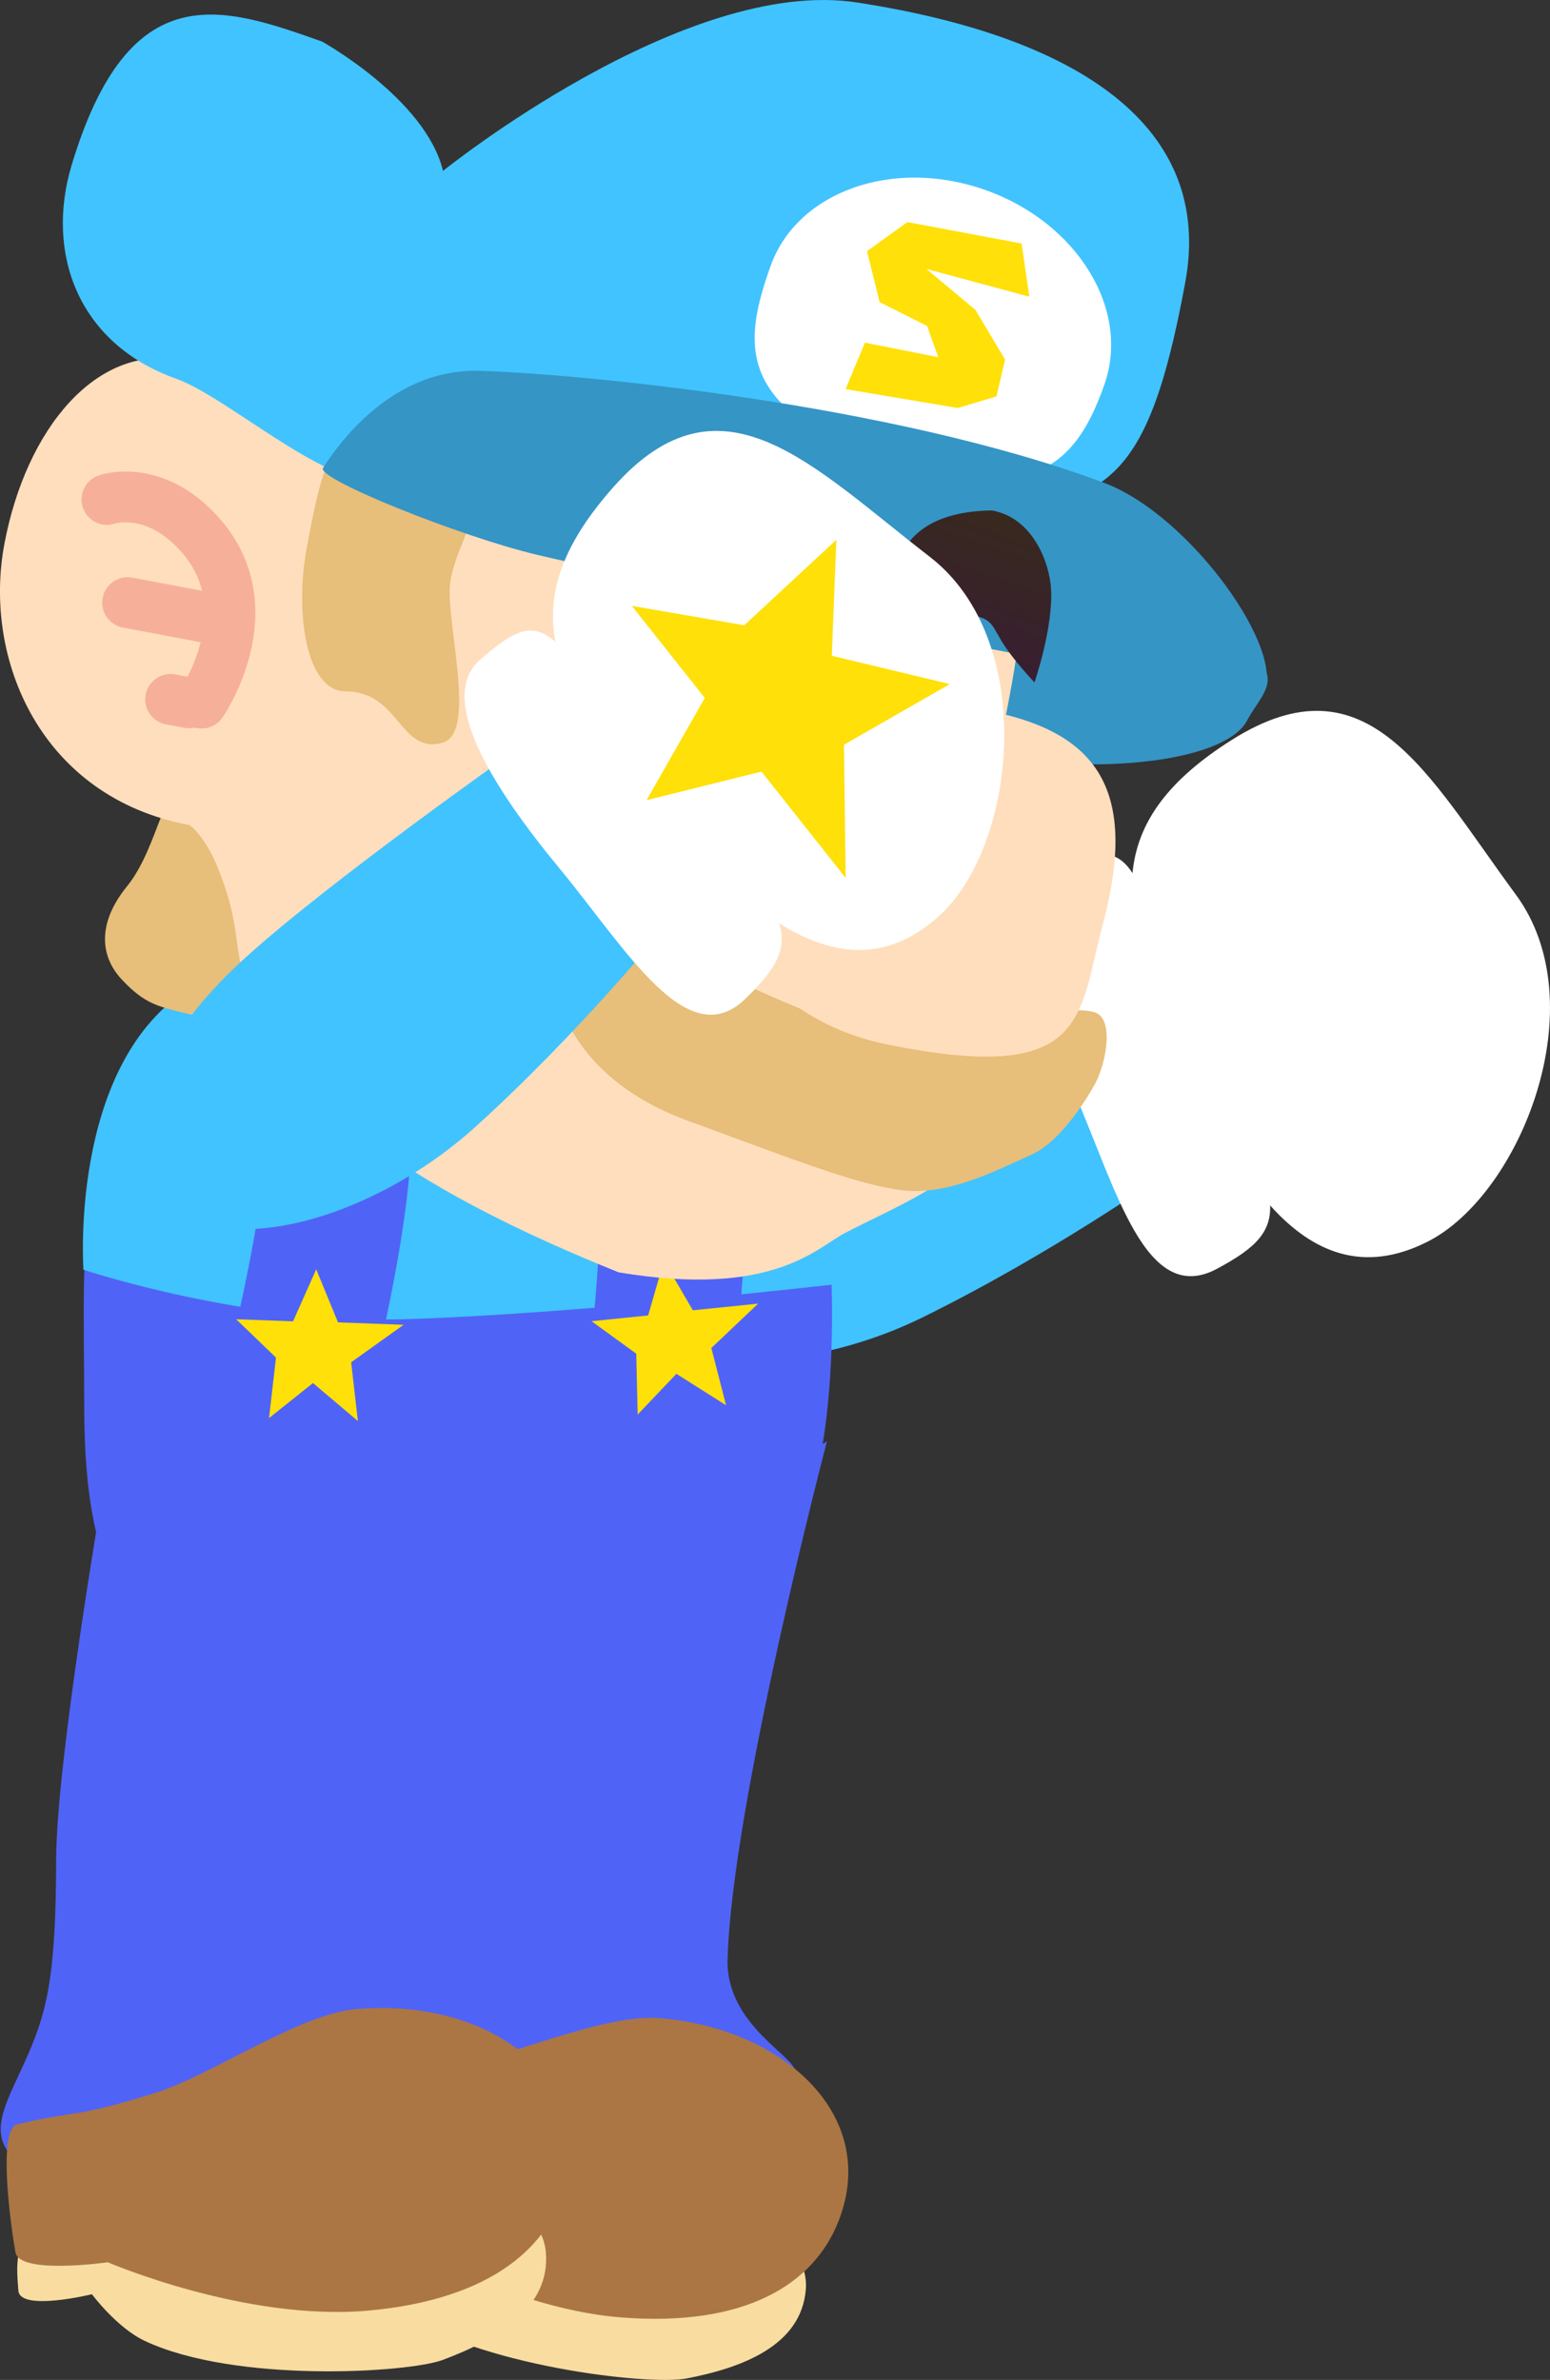 <svg version="1.1" xmlns="http://www.w3.org/2000/svg" xmlns:xlink="http://www.w3.org/1999/xlink" width="106.766" height="163.86" viewBox="0,0,106.766,163.86"><rect x="0" y="0" width="106.766" height="163.86" fill="#333333" stroke="none"/><defs><linearGradient x1="264.514" y1="144.938" x2="262.299" y2="156.713" gradientUnits="userSpaceOnUse" id="color-1"><stop offset="0" stop-color="#38291e"/><stop offset="1" stop-color="#381e32"/></linearGradient><linearGradient x1="282.505" y1="147.572" x2="279.148" y2="157.568" gradientUnits="userSpaceOnUse" id="color-2"><stop offset="0" stop-color="#38291e"/><stop offset="1" stop-color="#381e32"/></linearGradient></defs><g transform="translate(-213.43,-112.224)"><g data-paper-data="{&quot;isPaintingLayer&quot;:true}" fill-rule="nonzero" stroke-linejoin="miter" stroke-miterlimit="10" stroke-dasharray="" stroke-dashoffset="0" style="mix-blend-mode: normal"><g data-paper-data="{&quot;origRot&quot;:0,&quot;index&quot;:null}" stroke="none" stroke-width="0" stroke-linecap="butt"><g data-paper-data="{&quot;origPos&quot;:null,&quot;index&quot;:null,&quot;origRot&quot;:0}"><path d="M264.984,187.351c7.028,-3.451 21.512,-8.489 21.512,-8.489l6.867,14.399c0,0 -7.665,5.383 -16.402,9.674c-8.737,4.291 -19.32,3.961 -21.663,-0.81c-2.343,-4.771 0.948,-10.484 9.686,-14.775z" data-paper-data="{&quot;origRot&quot;:0,&quot;origPos&quot;:null}" fill="#41c3ff"/><g data-paper-data="{&quot;origPos&quot;:null}" fill="#ffffff"><path d="M298.265,163.175c9.396,-5.936 13.496,2.391 19.574,10.638c5.571,7.558 0.334,20.652 -6.07,23.898c-8.828,4.474 -13.943,-5.968 -17.691,-14.577c-3.748,-8.608 -4.587,-14.417 4.187,-19.959z" data-paper-data="{&quot;origRot&quot;:0,&quot;origPos&quot;:null}"/><path d="M286.109,172.114c6.187,-2.935 4.833,-0.026 10.542,12.205c5.011,10.737 6.107,12.317 0.605,15.263c-4.918,2.633 -6.934,-5.512 -9.836,-12.154c-2.902,-6.642 -4.923,-13.601 -1.31,-15.314z" data-paper-data="{&quot;origRot&quot;:0,&quot;origPos&quot;:null}"/></g></g></g><g stroke="none" stroke-width="0" stroke-linecap="butt"><path d="M263.547,247.156c-0.111,4.568 4.892,6.758 4.651,7.767c-0.975,4.083 -3.17,6.84 -10.177,8.243c-8.68,1.737 -15.304,0.644 -22.56,-4.427c-4.942,-3.454 -0.177,-5.722 2.244,-11.244c0.869,-1.981 1.603,-4.605 2.53,-9.962c1.158,-6.698 7.483,-24.582 7.483,-24.582c0,0 7.314,0.518 12.239,1.832c3.887,1.037 10.433,-3.324 10.433,-3.324c0,0 -6.585,25.137 -6.842,35.696z" data-paper-data="{&quot;origPos&quot;:null}" fill="#5063f7"/><path d="M268.936,269.85c-0.308,3.886 -4.408,5.404 -8.237,6.138c-2.509,0.481 -14.391,-0.812 -20.027,-4.742c-1.75,-1.22 -3.046,-3.778 -3.046,-3.778c0,0 -5.081,0.359 -4.951,-1.092c0.103,-1.152 0.229,-3.117 1.394,-3.627c5.012,-2.194 16.401,-1.285 21.855,-0.853c7.488,0.594 13.313,4.154 13.012,7.953z" data-paper-data="{&quot;origPos&quot;:null}" fill="#f8dca0"/><path d="M271.202,265.118c-1.723,4.441 -6.533,7.332 -14.998,6.661c-8.465,-0.671 -17.131,-6.298 -17.131,-6.298c0,0 -6.154,-0.163 -6.153,-1.745c0.001,-3.275 0.364,-8.589 1.609,-8.665c4.598,-0.28 3.691,0.267 9.737,-0.533c3.915,-0.518 10.637,-3.677 14.574,-3.365c8.465,0.671 15.198,6.633 12.362,13.946z" data-paper-data="{&quot;origPos&quot;:null}" fill="#ab7644"/></g><g stroke="none" stroke-width="0" stroke-linecap="butt"><path d="M241.897,245.804c0.658,4.522 5.959,5.839 5.891,6.874c-0.275,4.189 -1.975,7.276 -8.646,9.837c-8.264,3.172 -14.978,3.208 -22.983,-0.57c-5.452,-2.574 -1.136,-5.611 0.321,-11.461c0.523,-2.099 0.806,-4.809 0.819,-10.245c0.015,-6.797 3.243,-25.49 3.243,-25.49c0,0 7.297,-0.719 12.373,-0.252c4.006,0.369 10.986,3.39 10.986,3.39c0,0 -3.525,17.465 -2.003,27.917z" data-paper-data="{&quot;origPos&quot;:null}" fill="#5063f7"/><path d="M251.026,267.268c0.35,3.883 -3.436,6.068 -7.087,7.435c-2.393,0.896 -14.323,1.62 -20.539,-1.307c-1.93,-0.909 -3.638,-3.212 -3.638,-3.212c0,0 -4.948,1.208 -5.065,-0.244c-0.092,-1.153 -0.298,-3.111 0.764,-3.81c4.572,-3.006 15.951,-4.025 21.401,-4.516c7.481,-0.674 13.822,1.856 14.164,5.652z" data-paper-data="{&quot;origPos&quot;:null}" fill="#f8dca0"/><path d="M252.463,262.222c-0.952,4.667 -5.208,8.326 -13.665,9.088c-8.457,0.762 -17.946,-3.328 -17.946,-3.328c0,0 -6.094,0.874 -6.359,-0.686c-0.549,-3.228 -1.086,-8.528 0.129,-8.812c4.485,-1.05 3.683,-0.357 9.509,-2.163c3.772,-1.169 9.868,-5.413 13.801,-5.767c8.457,-0.762 16.097,3.983 14.531,11.668z" data-paper-data="{&quot;origPos&quot;:null}" fill="#ab7644"/></g><g><path d="M270.728,201.245c0.392,21.174 -7.362,30.413 -28.3,30.2c-21.936,-0.223 -23.2,-12.788 -23.2,-22.95c0,-11.024 -0.931,-20.05 7.571,-27.066c6.335,-5.228 13.215,-2.784 21.429,-2.784c15.188,0 22.116,1.845 22.5,22.6z" data-paper-data="{&quot;origPos&quot;:null}" fill="#5063f7" stroke="none" stroke-width="0" stroke-linecap="butt"/><path d="M270.978,200.645c0,0 -17.244,2 -29.4,2.4c-11.15,0.367 -22.4,-3.4 -22.4,-3.4c0,0 -0.986,-13.796 6.985,-19.16c5.215,-3.51 11.08,-4.659 18.615,-4.84c7.535,-0.181 15.729,2.139 19.522,5.212c8.96,7.259 6.678,19.788 6.678,19.788z" data-paper-data="{&quot;origPos&quot;:null}" fill="#41c3ff" stroke="none" stroke-width="0" stroke-linecap="butt"/><path d="M257.085,179.536c0,0 2.14,6.84 2.572,10.953c0.555,5.283 -0.58,15.208 -0.58,15.208" data-paper-data="{&quot;origPos&quot;:null,&quot;origRot&quot;:0}" fill="none" stroke="#5063f7" stroke-width="10" stroke-linecap="round"/><path d="M235.578,180.045c0,0 1.24,7.059 1.137,11.193c-0.132,5.31 -2.537,15.007 -2.537,15.007" data-paper-data="{&quot;origPos&quot;:null}" fill="none" stroke="#5063f7" stroke-width="10" stroke-linecap="round"/><path d="M231.961,209.859l0.479,-4.165l-2.742,-2.638l3.917,0.144l1.596,-3.582l1.501,3.652l4.52,0.166l-3.613,2.582l0.461,4.045l-3.091,-2.615z" data-paper-data="{&quot;origPos&quot;:null,&quot;origRot&quot;:0}" fill="#ffe008" stroke="none" stroke-width="NaN" stroke-linecap="butt"/><path d="M257.354,209.617l-0.099,-4.192l-3.079,-2.235l3.899,-0.396l1.089,-3.767l1.989,3.411l4.5,-0.457l-3.224,3.054l1.013,3.943l-3.421,-2.165z" data-paper-data="{&quot;origPos&quot;:null,&quot;origRot&quot;:0}" fill="#ffe008" stroke="none" stroke-width="NaN" stroke-linecap="butt"/></g><g><path d="M299.327,161.84c-1.804,3.385 -14.082,4.127 -22.479,1.146c-6.766,-2.402 -2.829,-8.172 -1.61,-11.607c1.219,-3.435 14.213,2.021 20.979,4.423c6.766,2.402 4.277,3.847 3.109,6.038z" fill="#3595c5" stroke="none" stroke-width="0" stroke-linecap="butt"/><path d="M221.833,179.68c-1.598,-1.693 -1.629,-4.007 0.339,-6.424c2.284,-2.803 2.582,-7.876 4.18,-6.184c0,0 6.919,2.342 6.933,5.289c0,0 1.453,8.777 -0.023,9.859c0,0 -1.996,0.97 -6.52,-0.105c-2.452,-0.582 -3.311,-0.742 -4.908,-2.435z" data-paper-data="{&quot;origRot&quot;:0}" fill="#e7be7a" stroke="none" stroke-width="0" stroke-linecap="butt"/><path d="M235.688,142.502c4.053,1.788 37.002,4.757 42.636,6.145c8.336,2.053 4.576,9.219 3.587,17.747c-1.137,9.805 4.782,15.482 -0.318,23.933c-1.966,3.258 -6.618,5.045 -9.992,6.807c-1.914,0.999 -4.923,4.467 -15.567,2.69c-17.893,-7.203 -22.152,-13.046 -24.541,-17.538c-2.529,-4.334 -0.953,-5.3 -3.185,-10.611c-0.684,-1.628 -1.673,-2.614 -1.864,-2.65c-10.192,-1.918 -14.21,-11.391 -12.712,-19.351c1.498,-7.96 6.35,-13.729 12.049,-12.657c5.699,1.072 8.497,4.865 9.906,5.486z" fill="#ffdebd" stroke="none" stroke-width="0" stroke-linecap="butt"/><path d="M244.472,152.116c-0.482,2.563 1.938,10.565 -0.579,11.252c-2.927,0.799 -2.94,-3.539 -6.658,-3.543c-2.761,-0.003 -3.496,-5.524 -2.679,-9.866c0.817,-4.342 1.592,-8.551 4.323,-8.141c11.497,1.728 6.409,5.955 5.592,10.298z" fill="#e7be7a" stroke="none" stroke-width="0" stroke-linecap="butt"/><path d="M295.075,131.653c-2.741,14.885 -5.748,14.72 -14.915,16.542c-13.358,2.655 -27.308,-3.794 -40.896,-2.874c-3.568,0.242 -10.294,-5.811 -13.664,-7.007c-6.893,-2.447 -9.033,-8.754 -7.235,-14.722c3.966,-13.165 10.357,-10.953 17.249,-8.506c0,0 7.139,3.95 8.331,8.905c0,0 16.648,-13.423 28.524,-11.595c15.289,2.353 24.574,8.568 22.605,19.258z" fill="#41c3ff" stroke="none" stroke-width="0" stroke-linecap="butt"/><path d="M289.496,138.719c-1.829,5.153 -4.584,8.54 -14.809,5.248c-10.794,-3.475 -10.014,-8.258 -8.185,-13.411c1.829,-5.153 8.459,-7.502 14.809,-5.248c6.35,2.254 10.014,8.258 8.185,13.411z" fill="#ffffff" stroke="none" stroke-width="0" stroke-linecap="butt"/><path d="M300.407,159.995c-0.476,0.742 -39.25,-7.037 -49.978,-9.571c-5.214,-1.232 -15.225,-5.237 -14.75,-5.979c1.758,-2.743 5.402,-6.832 10.757,-6.687c6.471,0.175 28.191,2.177 43.007,7.693c6.056,2.255 12.722,11.801 10.964,14.544z" fill="#3595c5" stroke="none" stroke-width="0" stroke-linecap="butt"/><path d="M271.674,139.014l1.335,-3.197l5.053,1.003l-0.776,-2.153l-3.265,-1.641l-0.87,-3.507l2.786,-2.002l7.859,1.474l0.538,3.662l-7.094,-1.912l3.382,2.824l2.038,3.418l-0.593,2.534l-2.671,0.8z" data-paper-data="{&quot;origRot&quot;:0}" fill="#ffe008" stroke="none" stroke-width="0" stroke-linecap="butt"/><path d="M275.568,194.172c-3.199,-0.396 -7.577,-2.163 -14.721,-4.768c-9.264,-3.378 -9.356,-10.355 -9.356,-10.355c0,0 -3.337,-1.984 -5.119,-3.482c-1.395,-1.173 1.522,-6.327 2.392,-6.33c5.064,-0.015 5.71,4.567 9.085,7.302c0,0 11.783,6.499 17.715,7.269c0,0 10.307,-2.651 13.206,-1.904c1.438,0.37 0.873,3.424 0.124,4.878c0,0 -2.05,3.888 -4.411,4.941c-2.361,1.053 -5.715,2.844 -8.914,2.447z" fill="#e7be7a" stroke="none" stroke-width="0" stroke-linecap="butt"/><g fill="none" stroke="#f6b09a" stroke-width="3.5" stroke-linecap="round"><path d="M220.795,146.614c0,0 3.232,-1.152 6.417,2.428c4.567,5.135 0.103,11.591 0.103,11.591" data-paper-data="{&quot;origPos&quot;:null}"/><path d="M228.117,154.824l-5.896,-1.11" data-paper-data="{&quot;origPos&quot;:null}"/><path d="M226.446,160.615l-1.264,-0.238" data-paper-data="{&quot;origPos&quot;:null}"/></g><path d="M263.331,151.946c-1.428,0.149 -1.4,0.352 -2.291,1.477c-0.92,1.161 -2.664,2.551 -2.664,2.551c0,0 -0.762,-3.834 -0.264,-6.48c0.338,-1.797 1.904,-4.744 4.791,-4.851c9.426,1.447 4.979,9.74 4.979,9.74c0,0 -3.043,-2.631 -4.55,-2.436z" fill="url(#color-1)" stroke="none" stroke-width="0" stroke-linecap="butt"/><path d="M280.325,154.544c-1.466,-0.398 -4.839,1.794 -4.839,1.794c0,0 -3.277,-8.821 6.259,-8.971c2.846,0.499 3.995,3.633 4.086,5.458c0.133,2.689 -1.145,6.384 -1.145,6.384c0,0 -1.539,-1.614 -2.292,-2.89c-0.73,-1.236 -0.674,-1.434 -2.069,-1.776z" data-paper-data="{&quot;index&quot;:null,&quot;origRot&quot;:0}" fill="url(#color-2)" stroke="none" stroke-width="0" stroke-linecap="butt"/><path d="M289.393,175.861c-1.715,6.411 -0.949,11.142 -15.033,8.237c-6.491,-1.339 -11.988,-6.588 -10.903,-12.355c1.085,-5.767 8.707,-11.702 15.296,-10.986c9.6,1.043 13.385,4.846 10.64,15.103z" fill="#ffdebd" stroke="none" stroke-width="0" stroke-linecap="butt"/></g><g data-paper-data="{&quot;origRot&quot;:0,&quot;index&quot;:null}" stroke="none" stroke-linecap="butt"><g data-paper-data="{&quot;origPos&quot;:null,&quot;index&quot;:null,&quot;origRot&quot;:0}" stroke-width="0"><path d="M230.38,178.117c5.806,-5.252 18.344,-14.082 18.344,-14.082l10.565,11.953c0,0 -5.887,7.285 -13.106,13.815c-7.219,6.53 -17.483,9.126 -21.049,5.184c-3.566,-3.942 -1.974,-10.34 5.245,-16.87z" data-paper-data="{&quot;origRot&quot;:0,&quot;origPos&quot;:null}" fill="#41c3ff"/><g data-paper-data="{&quot;origPos&quot;:null}" fill="#ffffff"><path d="M257.191,166.056c-5.973,-7.244 -8.378,-12.598 -1.469,-20.341c7.4,-8.293 13.632,-1.416 21.746,4.839c7.436,5.733 6.005,19.763 0.742,24.646c-7.255,6.731 -15.047,-1.9 -21.019,-9.144z" data-paper-data="{&quot;origRot&quot;:0,&quot;origPos&quot;:null}"/><path d="M246.495,157.654c5.14,-4.525 4.639,-1.356 13.494,8.832c7.773,8.943 9.261,10.161 4.783,14.507c-4.003,3.885 -8.183,-3.39 -12.802,-8.977c-4.619,-5.587 -8.477,-11.72 -5.475,-14.362z" data-paper-data="{&quot;origRot&quot;:0,&quot;origPos&quot;:null}"/></g></g><path d="M270.727,157.375l8.13,1.948l-7.295,4.177l0.12,9.169l-5.801,-7.32l-7.913,1.965l4.01,-7.035l-5.028,-6.342l7.742,1.34l6.347,-5.888z" data-paper-data="{&quot;origPos&quot;:null,&quot;origRot&quot;:0}" fill="#ffe008" stroke-width="NaN"/></g></g></g></svg>